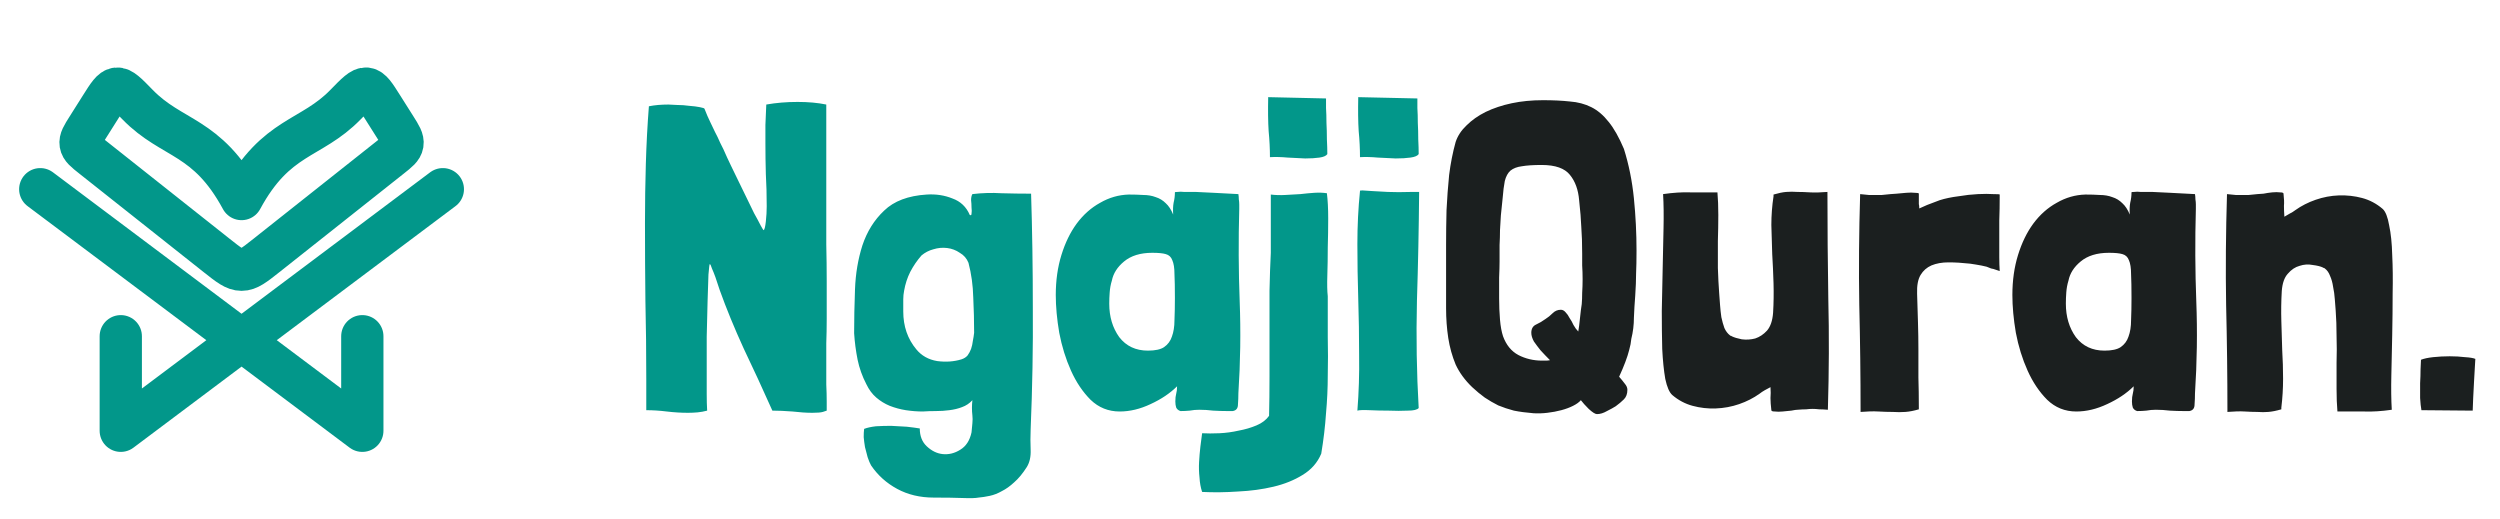 <svg width="207" height="43" viewBox="0 0 207 43" fill="none" xmlns="http://www.w3.org/2000/svg">
<path d="M36.667 15.667L10 35.667V27.84M3.333 15.667L30 35.667V27.84M32.747 10.562L31.648 8.823C31.042 7.862 30.738 7.38 30.34 7.337C29.944 7.292 29.498 7.748 28.61 8.662C25.74 11.612 22.87 11.175 20 16.48C17.13 11.175 14.26 11.612 11.39 8.662C10.502 7.748 10.057 7.292 9.66 7.337C9.262 7.38 8.959 7.862 8.352 8.823L7.255 10.562C6.83 11.232 6.619 11.568 6.677 11.922C6.734 12.275 7.038 12.517 7.65 13L17.953 21.163C18.939 21.943 19.432 22.333 20 22.333C20.569 22.333 21.062 21.943 22.047 21.163L32.35 13C32.962 12.517 33.267 12.275 33.324 11.922C33.382 11.568 33.17 11.232 32.747 10.562Z" stroke="#02978A" stroke-width="3.5" stroke-linecap="round" stroke-linejoin="round"/>
<path d="M68.128 34.108C67.96 34.156 67.672 34.18 67.264 34.18C66.784 34.18 66.232 34.144 65.608 34.072C64.984 34.024 64.432 34 63.952 34C63.16 32.224 62.368 30.508 61.576 28.852C60.808 27.172 60.148 25.564 59.596 24.028L59.236 22.948C59.14 22.684 59.044 22.444 58.948 22.228C58.876 21.988 58.816 21.868 58.768 21.868C58.744 21.868 58.708 22.156 58.66 22.732C58.636 23.308 58.612 24.04 58.588 24.928C58.564 25.816 58.54 26.8 58.516 27.88C58.516 28.96 58.516 30.004 58.516 31.012C58.516 31.564 58.516 32.104 58.516 32.632C58.516 33.136 58.528 33.592 58.552 34C58.288 34.072 58.024 34.12 57.76 34.144C57.496 34.168 57.232 34.18 56.968 34.18C56.392 34.18 55.804 34.144 55.204 34.072C54.628 34 54.064 33.964 53.512 33.964V31.444C53.512 29.164 53.488 26.992 53.44 24.928C53.416 22.864 53.404 20.704 53.404 18.448C53.404 16.792 53.428 15.16 53.476 13.552C53.524 11.92 53.608 10.336 53.728 8.8C53.968 8.752 54.22 8.716 54.484 8.692C54.772 8.668 55.06 8.656 55.348 8.656C55.492 8.656 55.732 8.668 56.068 8.692C56.404 8.692 56.74 8.716 57.076 8.764C57.412 8.788 57.7 8.824 57.94 8.872C58.204 8.92 58.336 8.968 58.336 9.016C58.504 9.448 58.66 9.808 58.804 10.096C58.948 10.384 59.08 10.66 59.2 10.924C59.344 11.188 59.488 11.488 59.632 11.824C59.8 12.136 59.992 12.544 60.208 13.048C60.256 13.168 60.364 13.396 60.532 13.732C60.7 14.068 60.892 14.464 61.108 14.92C61.324 15.352 61.552 15.82 61.792 16.324C62.032 16.804 62.248 17.248 62.44 17.656C62.656 18.04 62.836 18.376 62.98 18.664C63.124 18.928 63.208 19.06 63.232 19.06C63.304 19.012 63.364 18.772 63.412 18.34C63.46 17.908 63.484 17.488 63.484 17.08C63.484 16.12 63.46 15.232 63.412 14.416C63.388 13.576 63.376 12.724 63.376 11.86C63.376 11.356 63.376 10.852 63.376 10.348C63.4 9.82 63.424 9.256 63.448 8.656C64.264 8.512 65.128 8.44 66.04 8.44C66.928 8.44 67.72 8.512 68.416 8.656V20.248C68.44 21.256 68.452 22.276 68.452 23.308C68.452 24.34 68.452 25.372 68.452 26.404C68.452 27.1 68.44 27.772 68.416 28.42C68.416 29.068 68.416 29.728 68.416 30.4C68.416 30.88 68.416 31.36 68.416 31.84C68.44 32.32 68.452 32.8 68.452 33.28V34C68.404 34.024 68.296 34.06 68.128 34.108ZM74.79 24.784C74.79 25 74.79 25.228 74.79 25.468V25.792C74.79 27.016 75.15 28.06 75.87 28.924C76.302 29.452 76.878 29.776 77.598 29.896C78.318 29.992 78.99 29.944 79.614 29.752C79.83 29.68 79.998 29.572 80.118 29.428C80.238 29.26 80.334 29.08 80.406 28.888C80.478 28.672 80.526 28.456 80.55 28.24C80.598 28 80.634 27.772 80.658 27.556C80.658 26.596 80.634 25.624 80.586 24.64C80.562 23.632 80.43 22.672 80.19 21.76C80.046 21.4 79.806 21.124 79.47 20.932C79.158 20.716 78.81 20.584 78.426 20.536C78.042 20.488 77.658 20.524 77.274 20.644C76.914 20.74 76.59 20.908 76.302 21.148C75.942 21.556 75.63 22.012 75.366 22.516C75.126 22.996 74.958 23.512 74.862 24.064C74.814 24.304 74.79 24.544 74.79 24.784ZM81.954 41.056C81.618 41.128 81.306 41.176 81.018 41.2C80.778 41.248 80.346 41.26 79.722 41.236C79.098 41.212 78.294 41.2 77.31 41.2C76.182 41.2 75.174 40.96 74.286 40.48C73.398 40 72.678 39.352 72.126 38.536C72.03 38.368 71.934 38.14 71.838 37.852C71.766 37.588 71.694 37.312 71.622 37.024C71.574 36.736 71.538 36.46 71.514 36.196C71.514 35.932 71.526 35.704 71.55 35.512C71.79 35.416 72.114 35.344 72.522 35.296C72.93 35.272 73.35 35.26 73.782 35.26C74.238 35.284 74.67 35.308 75.078 35.332C75.51 35.38 75.87 35.428 76.158 35.476C76.158 36.1 76.35 36.592 76.734 36.952C77.142 37.336 77.586 37.552 78.066 37.6C78.57 37.648 79.05 37.528 79.506 37.24C79.986 36.952 80.298 36.472 80.442 35.8C80.466 35.56 80.49 35.308 80.514 35.044C80.538 34.804 80.538 34.588 80.514 34.396C80.466 33.988 80.466 33.568 80.514 33.136C80.274 33.4 79.986 33.592 79.65 33.712C79.338 33.832 78.99 33.916 78.606 33.964C78.246 34.012 77.874 34.036 77.49 34.036C77.106 34.036 76.746 34.048 76.41 34.072C75.954 34.072 75.486 34.036 75.006 33.964C74.55 33.892 74.106 33.772 73.674 33.604C73.266 33.436 72.894 33.208 72.558 32.92C72.222 32.632 71.946 32.26 71.73 31.804C71.394 31.156 71.154 30.484 71.01 29.788C70.866 29.068 70.77 28.336 70.722 27.592C70.722 26.464 70.746 25.252 70.794 23.956C70.842 22.66 71.046 21.448 71.406 20.32C71.79 19.168 72.39 18.208 73.206 17.44C74.022 16.648 75.198 16.204 76.734 16.108C77.502 16.06 78.21 16.168 78.858 16.432C79.53 16.672 80.01 17.128 80.298 17.8C80.394 17.848 80.442 17.812 80.442 17.692C80.466 17.548 80.466 17.38 80.442 17.188C80.442 16.972 80.43 16.768 80.406 16.576C80.406 16.36 80.442 16.192 80.514 16.072C81.306 15.976 82.11 15.952 82.926 16C83.742 16.024 84.558 16.036 85.374 16.036C85.47 19.036 85.518 22.18 85.518 25.468C85.542 28.732 85.482 32.092 85.338 35.548C85.314 36.124 85.314 36.688 85.338 37.24C85.362 37.816 85.254 38.296 85.014 38.68C84.678 39.208 84.33 39.628 83.97 39.94C83.634 40.252 83.298 40.492 82.962 40.66C82.626 40.852 82.29 40.984 81.954 41.056ZM100.486 15.964C101.086 15.988 101.77 16.024 102.538 16.072C102.562 16.216 102.574 16.36 102.574 16.504C102.598 16.648 102.61 16.792 102.61 16.936V17.296C102.538 19.888 102.55 22.444 102.646 24.964C102.742 27.46 102.706 29.992 102.538 32.56C102.538 32.872 102.526 33.184 102.502 33.496C102.502 33.808 102.358 33.988 102.07 34.036H101.638C101.254 34.036 100.858 34.024 100.45 34C100.066 33.952 99.682 33.928 99.298 33.928C99.034 33.928 98.77 33.952 98.506 34C98.266 34.024 98.014 34.036 97.75 34.036C97.582 33.988 97.462 33.892 97.39 33.748C97.342 33.604 97.318 33.436 97.318 33.244C97.318 32.98 97.342 32.764 97.39 32.596C97.438 32.428 97.462 32.224 97.462 31.984C96.886 32.56 96.154 33.052 95.266 33.46C94.402 33.868 93.55 34.072 92.71 34.072C91.774 34.072 90.97 33.748 90.298 33.1C89.65 32.452 89.11 31.648 88.678 30.688C88.246 29.728 87.922 28.684 87.706 27.556C87.514 26.428 87.418 25.384 87.418 24.424C87.418 23.224 87.574 22.12 87.886 21.112C88.198 20.104 88.618 19.24 89.146 18.52C89.698 17.776 90.346 17.2 91.09 16.792C91.834 16.36 92.626 16.132 93.466 16.108C93.898 16.108 94.294 16.12 94.654 16.144C95.038 16.144 95.386 16.204 95.698 16.324C96.01 16.42 96.286 16.588 96.526 16.828C96.766 17.044 96.97 17.356 97.138 17.764C97.114 17.38 97.126 17.056 97.174 16.792C97.246 16.504 97.282 16.216 97.282 15.928C97.282 15.904 97.354 15.892 97.498 15.892C97.666 15.868 97.846 15.868 98.038 15.892C98.23 15.892 98.422 15.892 98.614 15.892C98.806 15.892 98.938 15.892 99.01 15.892C99.418 15.916 99.91 15.94 100.486 15.964ZM93.07 21.652C92.518 22.108 92.182 22.636 92.062 23.236C91.966 23.548 91.906 23.872 91.882 24.208C91.858 24.52 91.846 24.832 91.846 25.144C91.846 26.224 92.122 27.148 92.674 27.916C93.25 28.66 94.042 29.032 95.05 29.032C95.65 29.032 96.094 28.936 96.382 28.744C96.694 28.528 96.91 28.24 97.03 27.88C97.174 27.496 97.246 27.04 97.246 26.512C97.27 25.96 97.282 25.348 97.282 24.676C97.282 23.836 97.27 23.176 97.246 22.696C97.246 22.192 97.186 21.808 97.066 21.544C96.97 21.28 96.79 21.112 96.526 21.04C96.286 20.968 95.914 20.932 95.41 20.932C94.426 20.932 93.646 21.172 93.07 21.652ZM105.115 24.064C105.139 22.912 105.175 21.868 105.223 20.932V16.108C105.607 16.156 106.003 16.168 106.411 16.144C106.843 16.12 107.263 16.096 107.671 16.072C108.079 16.024 108.463 15.988 108.823 15.964C109.207 15.94 109.555 15.952 109.867 16C109.939 16.576 109.975 17.272 109.975 18.088C109.975 18.88 109.963 19.684 109.939 20.5C109.939 21.292 109.927 22.06 109.903 22.804C109.879 23.524 109.891 24.1 109.939 24.532C109.939 25.708 109.939 26.836 109.939 27.916C109.963 28.972 109.963 30.028 109.939 31.084C109.939 32.116 109.891 33.16 109.795 34.216C109.723 35.296 109.591 36.412 109.399 37.564C109.087 38.308 108.571 38.896 107.851 39.328C107.155 39.76 106.351 40.084 105.439 40.3C104.527 40.516 103.555 40.648 102.523 40.696C101.491 40.768 100.495 40.78 99.535 40.732C99.415 40.372 99.344 39.976 99.32 39.544C99.272 39.112 99.26 38.68 99.284 38.248C99.308 37.816 99.344 37.396 99.391 36.988C99.439 36.58 99.487 36.208 99.535 35.872C99.944 35.896 100.423 35.896 100.975 35.872C101.503 35.848 102.031 35.776 102.559 35.656C103.087 35.56 103.579 35.416 104.035 35.224C104.491 35.032 104.839 34.768 105.079 34.432C105.103 33.424 105.115 32.332 105.115 31.156C105.115 29.98 105.115 28.792 105.115 27.592C105.115 26.392 105.115 25.216 105.115 24.064ZM105.043 10.852C104.995 10.084 104.983 9.148 105.007 8.044L109.795 8.152C109.795 8.296 109.795 8.56 109.795 8.944C109.819 9.304 109.831 9.712 109.831 10.168C109.855 10.6 109.867 11.056 109.867 11.536C109.891 11.992 109.903 12.4 109.903 12.76C109.807 12.904 109.591 13 109.255 13.048C108.919 13.096 108.523 13.12 108.067 13.12C107.635 13.096 107.155 13.072 106.627 13.048C106.099 13 105.607 12.988 105.151 13.012C105.151 12.316 105.115 11.596 105.043 10.852ZM114.911 15.892C115.463 15.916 116.123 15.916 116.891 15.892H117.503V16C117.479 18.904 117.419 21.868 117.323 24.892C117.251 27.916 117.299 30.88 117.467 33.784C117.347 33.928 117.047 34 116.567 34C116.087 34.024 115.559 34.024 114.983 34C114.431 34 113.903 33.988 113.399 33.964C112.895 33.94 112.559 33.952 112.391 34C112.511 32.488 112.559 30.952 112.535 29.392C112.535 27.832 112.511 26.284 112.463 24.748C112.415 23.212 112.391 21.7 112.391 20.212C112.391 18.7 112.463 17.236 112.607 15.82V15.784C112.703 15.76 112.859 15.76 113.075 15.784C113.315 15.808 113.495 15.82 113.615 15.82C113.927 15.844 114.359 15.868 114.911 15.892ZM112.499 10.852C112.451 10.084 112.439 9.148 112.463 8.044L117.359 8.152C117.359 8.296 117.359 8.56 117.359 8.944C117.383 9.304 117.395 9.712 117.395 10.168C117.419 10.6 117.431 11.056 117.431 11.536C117.455 11.992 117.467 12.4 117.467 12.76C117.371 12.904 117.143 13 116.783 13.048C116.447 13.096 116.039 13.12 115.559 13.12C115.103 13.096 114.611 13.072 114.083 13.048C113.555 13 113.063 12.988 112.607 13.012C112.607 12.316 112.571 11.596 112.499 10.852Z" fill="#02978A"/>
<path d="M135.288 26.296C135.288 26.896 135.216 27.484 135.072 28.06C135.048 28.348 134.988 28.66 134.892 28.996C134.748 29.572 134.472 30.304 134.064 31.192C134.232 31.384 134.388 31.576 134.532 31.768C134.676 31.936 134.748 32.104 134.748 32.272C134.748 32.608 134.652 32.872 134.46 33.064C134.268 33.256 134.04 33.448 133.776 33.64C133.584 33.76 133.344 33.892 133.056 34.036C132.768 34.204 132.492 34.288 132.228 34.288C132.084 34.288 131.856 34.144 131.544 33.856C131.256 33.568 131.04 33.328 130.896 33.136C130.752 33.304 130.536 33.46 130.248 33.604C129.96 33.748 129.636 33.868 129.276 33.964C128.916 34.06 128.532 34.132 128.124 34.18C127.716 34.228 127.332 34.24 126.972 34.216C126.372 34.168 125.832 34.096 125.352 34C124.896 33.88 124.464 33.736 124.056 33.568C123.672 33.376 123.3 33.16 122.94 32.92C122.604 32.68 122.256 32.392 121.896 32.056C121.296 31.48 120.84 30.856 120.528 30.184C120.24 29.488 120.036 28.756 119.916 27.988C119.796 27.196 119.736 26.38 119.736 25.54C119.736 24.7 119.736 23.836 119.736 22.948C119.736 22.108 119.736 21.22 119.736 20.284C119.736 19.324 119.748 18.364 119.772 17.404C119.82 16.42 119.892 15.448 119.988 14.488C120.108 13.528 120.288 12.616 120.528 11.752C120.696 11.248 120.996 10.792 121.428 10.384C121.86 9.952 122.388 9.58 123.012 9.268C123.66 8.956 124.38 8.716 125.172 8.548C125.964 8.38 126.828 8.296 127.764 8.296C128.604 8.296 129.348 8.332 129.996 8.404C130.644 8.452 131.232 8.608 131.76 8.872C132.288 9.136 132.768 9.544 133.2 10.096C133.632 10.624 134.052 11.368 134.46 12.328C134.868 13.624 135.144 14.992 135.288 16.432C135.432 17.872 135.504 19.312 135.504 20.752C135.504 21.496 135.492 22.132 135.468 22.66C135.468 23.164 135.444 23.776 135.396 24.496C135.348 25.096 135.312 25.696 135.288 26.296ZM128.556 25.936C128.748 25.744 128.976 25.648 129.24 25.648C129.384 25.648 129.516 25.72 129.636 25.864C129.756 25.984 129.864 26.14 129.96 26.332C130.08 26.5 130.188 26.692 130.284 26.908C130.404 27.124 130.536 27.304 130.68 27.448C130.704 27.328 130.728 27.172 130.752 26.98C130.776 26.764 130.8 26.548 130.824 26.332C130.848 26.092 130.872 25.876 130.896 25.684C130.92 25.468 130.944 25.3 130.968 25.18C130.992 24.916 131.004 24.604 131.004 24.244C131.028 23.884 131.04 23.512 131.04 23.128C131.04 22.72 131.028 22.336 131.004 21.976C131.004 21.592 131.004 21.268 131.004 21.004C131.004 20.164 130.98 19.432 130.932 18.808C130.908 18.184 130.848 17.44 130.752 16.576C130.68 15.712 130.428 15.016 129.996 14.488C129.564 13.936 128.784 13.66 127.656 13.66C126.96 13.66 126.408 13.696 126 13.768C125.616 13.816 125.304 13.936 125.064 14.128C124.848 14.32 124.692 14.608 124.596 14.992C124.524 15.352 124.464 15.832 124.416 16.432C124.368 16.936 124.32 17.404 124.272 17.836C124.248 18.244 124.224 18.652 124.2 19.06C124.2 19.444 124.188 19.852 124.164 20.284C124.164 20.692 124.164 21.148 124.164 21.652C124.164 21.988 124.152 22.432 124.128 22.984C124.128 23.536 124.128 24.112 124.128 24.712C124.128 25.312 124.152 25.9 124.2 26.476C124.248 27.028 124.332 27.484 124.452 27.844C124.716 28.564 125.136 29.08 125.712 29.392C126.312 29.704 126.972 29.86 127.692 29.86C127.812 29.86 127.92 29.86 128.016 29.86C128.112 29.86 128.22 29.848 128.34 29.824C128.052 29.536 127.788 29.26 127.548 28.996C127.356 28.756 127.176 28.516 127.008 28.276C126.864 28.012 126.792 27.772 126.792 27.556C126.792 27.22 126.924 26.992 127.188 26.872C127.452 26.752 127.716 26.596 127.98 26.404C128.172 26.284 128.364 26.128 128.556 25.936ZM146.596 32.956C146.62 32.692 146.62 32.392 146.596 32.056C146.476 32.128 146.32 32.212 146.128 32.308C145.96 32.404 145.816 32.5 145.696 32.596C145.192 32.956 144.628 33.244 144.004 33.46C143.38 33.676 142.732 33.796 142.06 33.82C141.412 33.844 140.776 33.772 140.152 33.604C139.528 33.436 138.964 33.136 138.46 32.704C138.22 32.488 138.028 32.044 137.884 31.372C137.764 30.676 137.68 29.848 137.632 28.888C137.608 27.928 137.596 26.884 137.596 25.756C137.62 24.604 137.644 23.452 137.668 22.3C137.692 21.124 137.716 19.996 137.74 18.916C137.764 17.836 137.752 16.888 137.704 16.072C138.544 15.952 139.288 15.904 139.936 15.928C140.608 15.928 141.364 15.928 142.204 15.928C142.252 16.48 142.276 17.104 142.276 17.8C142.276 18.496 142.264 19.216 142.24 19.96C142.24 20.704 142.24 21.448 142.24 22.192C142.264 22.936 142.3 23.632 142.348 24.28C142.372 24.568 142.396 24.892 142.42 25.252C142.444 25.588 142.48 25.924 142.528 26.26C142.6 26.596 142.684 26.896 142.78 27.16C142.9 27.424 143.056 27.628 143.248 27.772C143.272 27.796 143.296 27.808 143.32 27.808C143.344 27.808 143.368 27.82 143.392 27.844C143.584 27.94 143.86 28.024 144.22 28.096C144.604 28.144 144.976 28.12 145.336 28.024C145.696 27.904 146.02 27.688 146.308 27.376C146.596 27.04 146.764 26.548 146.812 25.9C146.86 25.084 146.872 24.268 146.848 23.452C146.824 22.636 146.788 21.832 146.74 21.04C146.716 20.224 146.692 19.42 146.668 18.628C146.668 17.836 146.728 17.044 146.848 16.252V16.108C147.256 15.988 147.604 15.916 147.892 15.892C148.204 15.868 148.516 15.868 148.828 15.892C149.14 15.892 149.488 15.904 149.872 15.928C150.256 15.952 150.736 15.94 151.312 15.892C151.312 18.844 151.336 21.796 151.384 24.748C151.456 27.7 151.444 30.76 151.348 33.928C151.06 33.904 150.82 33.892 150.628 33.892C150.436 33.868 150.256 33.856 150.088 33.856C149.92 33.856 149.74 33.868 149.548 33.892C149.356 33.892 149.116 33.904 148.828 33.928C148.732 33.928 148.564 33.952 148.324 34C148.084 34.024 147.844 34.048 147.604 34.072C147.364 34.096 147.148 34.096 146.956 34.072C146.764 34.072 146.668 34.036 146.668 33.964C146.62 33.556 146.596 33.22 146.596 32.956ZM158.88 16.9C158.904 16.972 158.916 17.092 158.916 17.26C159.012 17.212 159.228 17.116 159.564 16.972C159.924 16.828 160.272 16.696 160.608 16.576C161.064 16.432 161.58 16.324 162.156 16.252C162.732 16.156 163.272 16.096 163.776 16.072C164.28 16.048 164.7 16.048 165.036 16.072C165.396 16.072 165.576 16.084 165.576 16.108C165.576 16.924 165.564 17.644 165.54 18.268C165.54 18.892 165.54 19.456 165.54 19.96C165.54 20.44 165.54 20.884 165.54 21.292C165.54 21.7 165.552 22.084 165.576 22.444L165.252 22.336C165.132 22.288 165 22.252 164.856 22.228C164.736 22.18 164.616 22.132 164.496 22.084C164.208 22.012 163.908 21.952 163.596 21.904C163.308 21.856 163.152 21.832 163.128 21.832C162.48 21.76 161.88 21.724 161.328 21.724C160.8 21.724 160.332 21.808 159.924 21.976C159.54 22.144 159.24 22.408 159.024 22.768C158.808 23.128 158.712 23.644 158.736 24.316C158.76 25.156 158.784 25.948 158.808 26.692C158.832 27.436 158.844 28.192 158.844 28.96C158.844 29.704 158.844 30.472 158.844 31.264C158.868 32.032 158.88 32.86 158.88 33.748V33.892C158.472 34.012 158.1 34.084 157.764 34.108C157.428 34.132 157.08 34.132 156.72 34.108C156.36 34.108 155.964 34.096 155.532 34.072C155.124 34.048 154.632 34.06 154.056 34.108C154.056 31.156 154.02 28.204 153.948 25.252C153.899 22.3 153.924 19.24 154.02 16.072C154.308 16.096 154.548 16.12 154.74 16.144C154.932 16.144 155.112 16.144 155.28 16.144C155.448 16.144 155.628 16.144 155.82 16.144C156.012 16.12 156.252 16.096 156.54 16.072C156.636 16.072 156.804 16.06 157.044 16.036C157.308 16.012 157.572 15.988 157.836 15.964C158.124 15.94 158.364 15.94 158.556 15.964C158.772 15.964 158.88 15.988 158.88 16.036C158.88 16.228 158.88 16.372 158.88 16.468C158.88 16.564 158.88 16.648 158.88 16.72C158.88 16.768 158.88 16.828 158.88 16.9ZM179.693 15.964C180.293 15.988 180.977 16.024 181.745 16.072C181.769 16.216 181.781 16.36 181.781 16.504C181.805 16.648 181.817 16.792 181.817 16.936V17.296C181.745 19.888 181.757 22.444 181.853 24.964C181.949 27.46 181.913 29.992 181.745 32.56C181.745 32.872 181.733 33.184 181.709 33.496C181.709 33.808 181.565 33.988 181.277 34.036H180.845C180.461 34.036 180.065 34.024 179.657 34C179.273 33.952 178.889 33.928 178.505 33.928C178.241 33.928 177.977 33.952 177.713 34C177.473 34.024 177.221 34.036 176.957 34.036C176.789 33.988 176.669 33.892 176.597 33.748C176.549 33.604 176.525 33.436 176.525 33.244C176.525 32.98 176.549 32.764 176.597 32.596C176.645 32.428 176.669 32.224 176.669 31.984C176.093 32.56 175.361 33.052 174.473 33.46C173.609 33.868 172.757 34.072 171.917 34.072C170.981 34.072 170.177 33.748 169.505 33.1C168.857 32.452 168.317 31.648 167.885 30.688C167.453 29.728 167.129 28.684 166.913 27.556C166.721 26.428 166.625 25.384 166.625 24.424C166.625 23.224 166.781 22.12 167.093 21.112C167.405 20.104 167.825 19.24 168.353 18.52C168.905 17.776 169.553 17.2 170.297 16.792C171.041 16.36 171.833 16.132 172.673 16.108C173.105 16.108 173.501 16.12 173.861 16.144C174.245 16.144 174.593 16.204 174.905 16.324C175.217 16.42 175.493 16.588 175.733 16.828C175.973 17.044 176.177 17.356 176.345 17.764C176.321 17.38 176.333 17.056 176.381 16.792C176.453 16.504 176.489 16.216 176.489 15.928C176.489 15.904 176.561 15.892 176.705 15.892C176.873 15.868 177.053 15.868 177.245 15.892C177.437 15.892 177.629 15.892 177.821 15.892C178.013 15.892 178.145 15.892 178.217 15.892C178.625 15.916 179.117 15.94 179.693 15.964ZM172.277 21.652C171.725 22.108 171.389 22.636 171.269 23.236C171.173 23.548 171.113 23.872 171.089 24.208C171.065 24.52 171.053 24.832 171.053 25.144C171.053 26.224 171.329 27.148 171.881 27.916C172.457 28.66 173.249 29.032 174.257 29.032C174.857 29.032 175.301 28.936 175.589 28.744C175.901 28.528 176.117 28.24 176.237 27.88C176.381 27.496 176.453 27.04 176.453 26.512C176.477 25.96 176.489 25.348 176.489 24.676C176.489 23.836 176.477 23.176 176.453 22.696C176.453 22.192 176.393 21.808 176.273 21.544C176.177 21.28 175.997 21.112 175.733 21.04C175.493 20.968 175.121 20.932 174.617 20.932C173.633 20.932 172.853 21.172 172.277 21.652ZM189.111 17.044C189.111 17.308 189.123 17.608 189.147 17.944C189.267 17.872 189.411 17.788 189.579 17.692C189.771 17.596 189.927 17.5 190.047 17.404C190.551 17.044 191.115 16.756 191.739 16.54C192.363 16.324 192.999 16.204 193.646 16.18C194.319 16.156 194.967 16.228 195.591 16.396C196.215 16.564 196.779 16.864 197.283 17.296C197.523 17.512 197.703 17.968 197.823 18.664C197.967 19.336 198.051 20.152 198.075 21.112C198.123 22.072 198.135 23.128 198.111 24.28C198.111 25.408 198.099 26.56 198.075 27.736C198.051 28.888 198.027 30.004 198.003 31.084C197.979 32.164 197.991 33.112 198.039 33.928C197.199 34.048 196.443 34.096 195.771 34.072C195.123 34.072 194.379 34.072 193.539 34.072C193.491 33.52 193.467 32.896 193.467 32.2C193.467 31.504 193.467 30.784 193.467 30.04C193.491 29.296 193.491 28.552 193.467 27.808C193.467 27.064 193.443 26.368 193.395 25.72C193.371 25.432 193.347 25.12 193.323 24.784C193.299 24.424 193.251 24.076 193.179 23.74C193.131 23.404 193.047 23.104 192.927 22.84C192.831 22.576 192.687 22.372 192.495 22.228C192.471 22.204 192.447 22.192 192.423 22.192C192.399 22.192 192.375 22.18 192.351 22.156C192.159 22.06 191.871 21.988 191.487 21.94C191.127 21.868 190.767 21.892 190.407 22.012C190.047 22.108 189.723 22.324 189.435 22.66C189.147 22.972 188.979 23.452 188.931 24.1C188.883 24.94 188.871 25.768 188.895 26.584C188.919 27.376 188.943 28.18 188.967 28.996C189.015 29.788 189.039 30.58 189.039 31.372C189.039 32.164 188.991 32.956 188.895 33.748V33.892C188.487 34.012 188.127 34.084 187.814 34.108C187.527 34.132 187.227 34.132 186.915 34.108C186.603 34.108 186.255 34.096 185.871 34.072C185.487 34.048 185.007 34.06 184.431 34.108C184.431 31.156 184.395 28.204 184.323 25.252C184.274 22.3 184.299 19.24 184.395 16.072C184.683 16.096 184.923 16.12 185.115 16.144C185.307 16.144 185.487 16.144 185.655 16.144C185.823 16.144 186.003 16.144 186.195 16.144C186.387 16.12 186.627 16.096 186.915 16.072C187.011 16.072 187.179 16.06 187.419 16.036C187.659 15.988 187.899 15.952 188.139 15.928C188.379 15.904 188.595 15.904 188.787 15.928C188.979 15.928 189.075 15.964 189.075 16.036C189.123 16.444 189.135 16.78 189.111 17.044ZM204.742 34H204.67L200.602 33.964H200.494C200.446 33.7 200.41 33.364 200.386 32.956C200.386 32.548 200.386 32.14 200.386 31.732C200.41 31.324 200.422 30.94 200.422 30.58C200.446 30.22 200.458 29.956 200.458 29.788C200.698 29.692 201.034 29.62 201.466 29.572C201.922 29.524 202.378 29.5 202.834 29.5C203.29 29.5 203.71 29.524 204.094 29.572C204.502 29.596 204.79 29.644 204.958 29.716C204.958 29.74 204.946 29.944 204.922 30.328C204.898 30.688 204.874 31.108 204.85 31.588C204.826 32.068 204.802 32.536 204.778 32.992C204.754 33.448 204.742 33.76 204.742 33.928V33.964V34Z" fill="#1B1F1F"/>
</svg>
